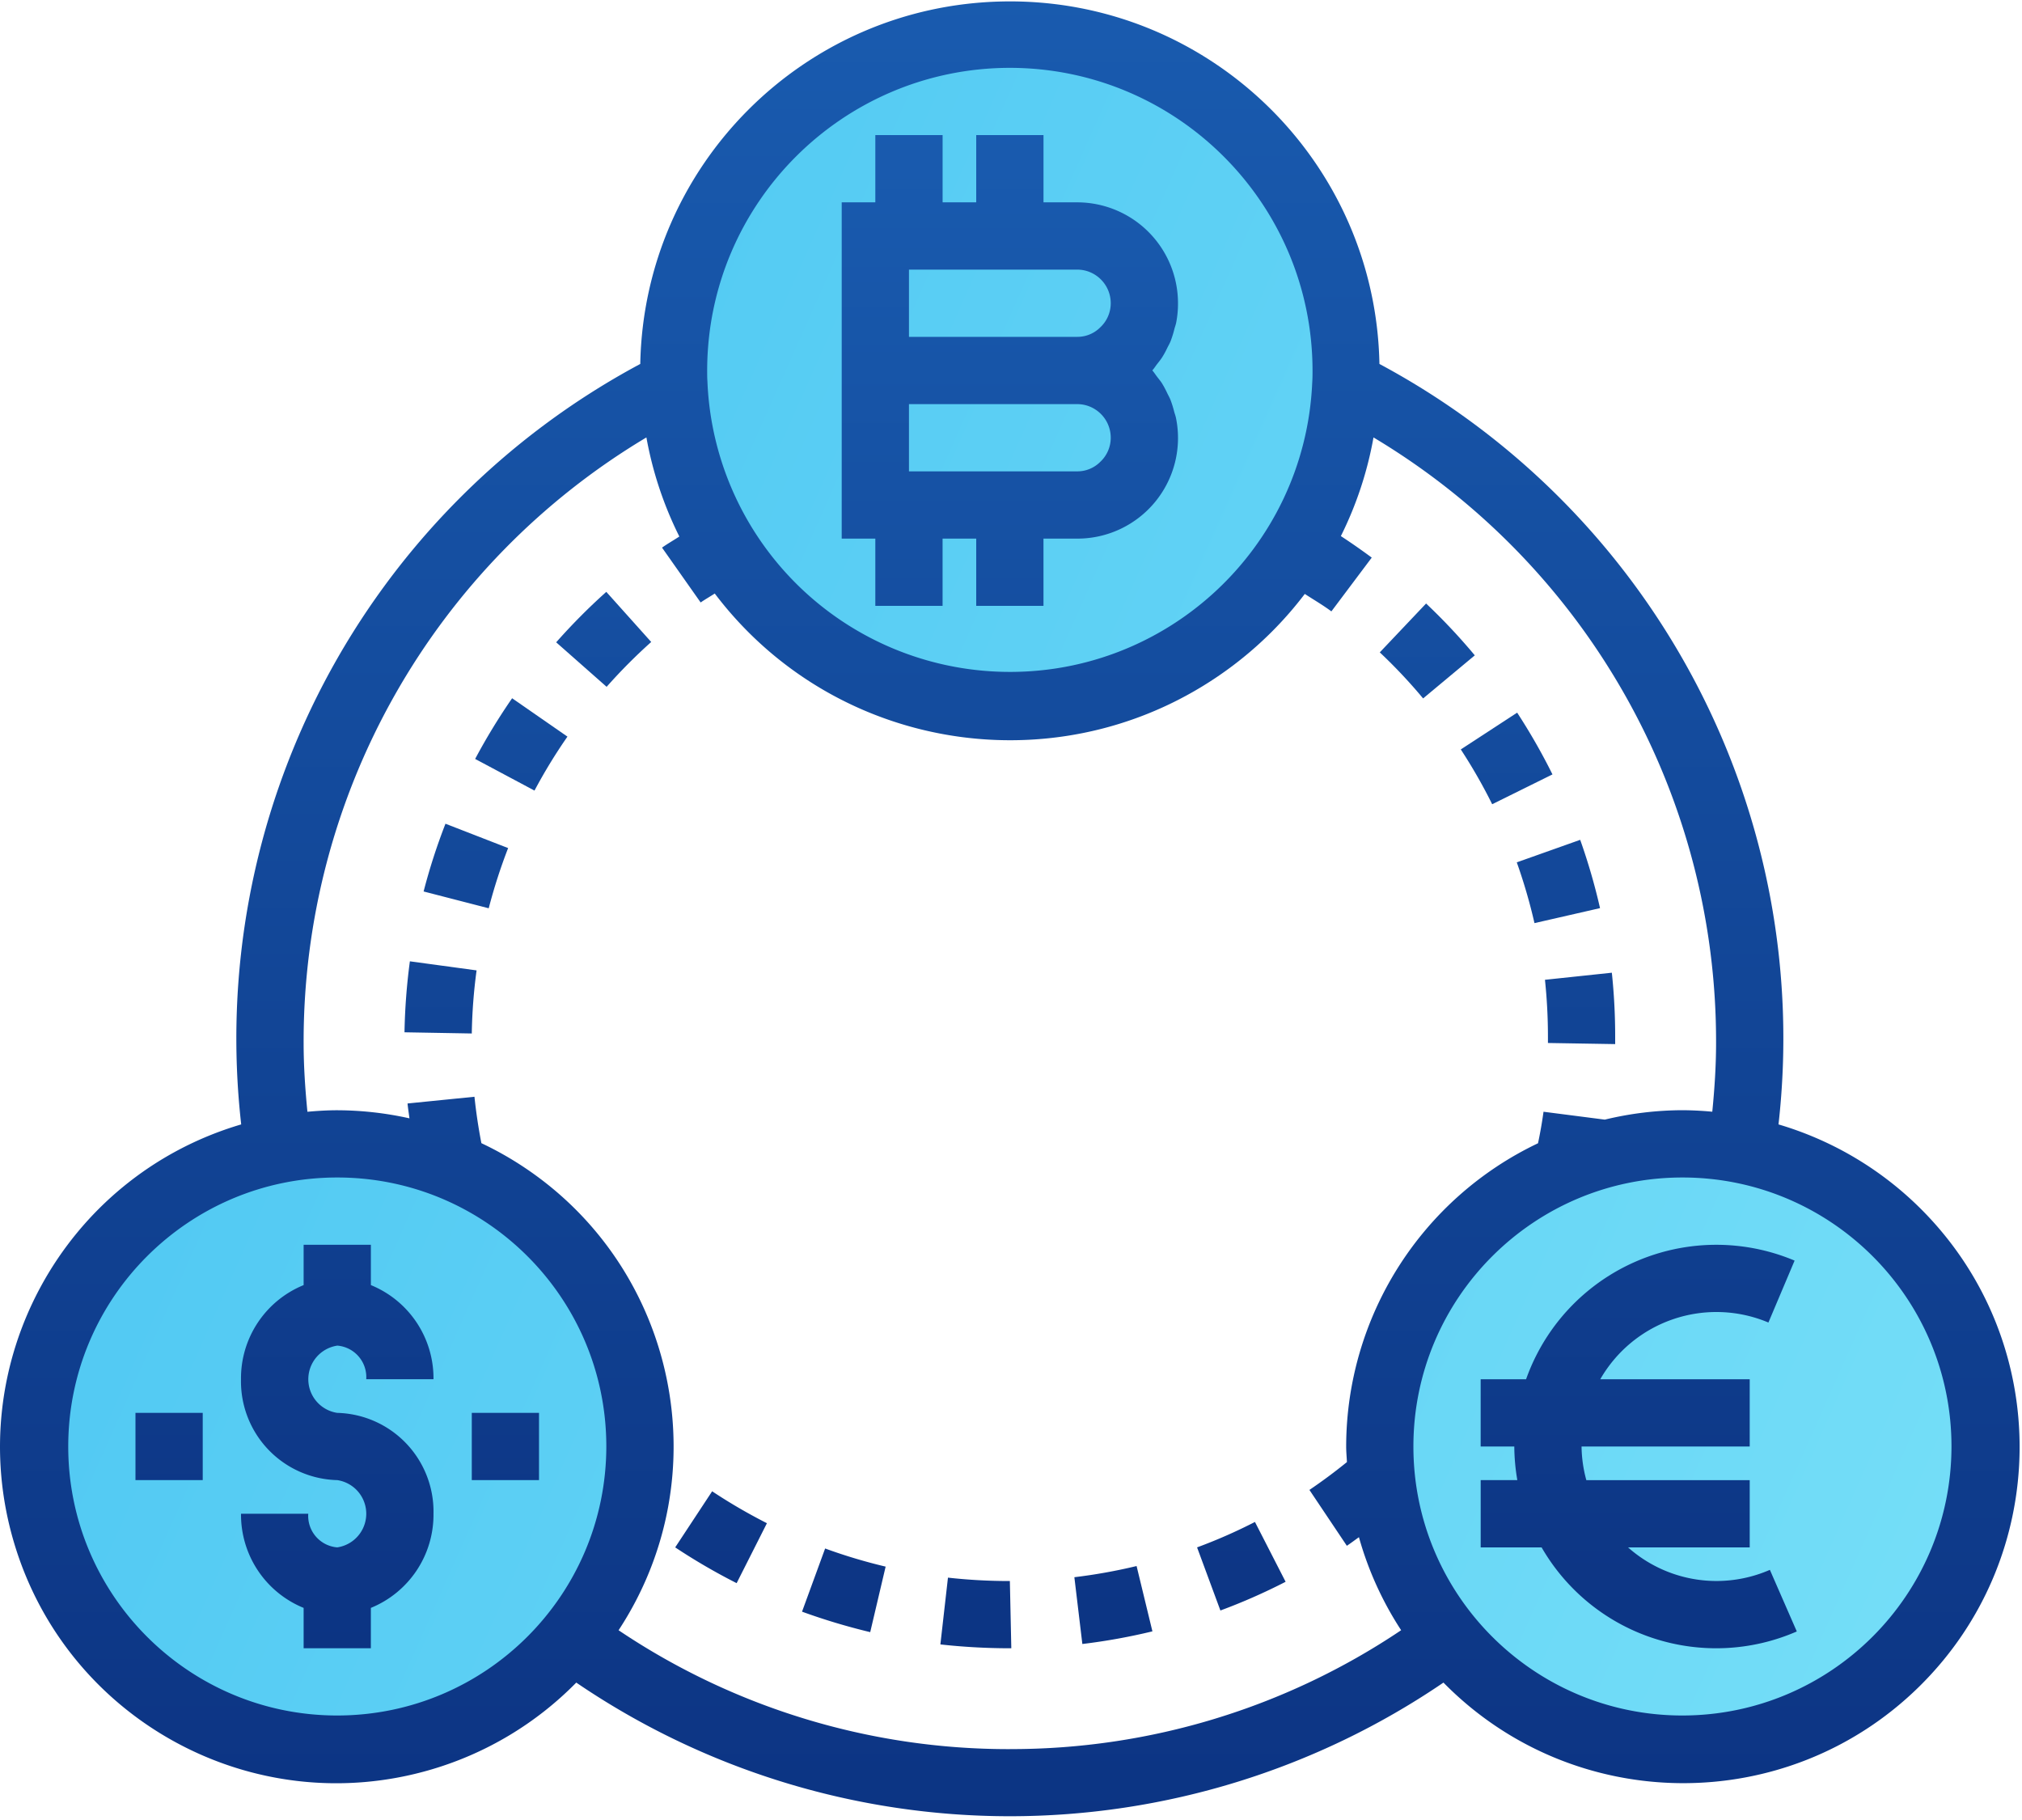 <svg xmlns="http://www.w3.org/2000/svg" width="80" height="72" viewBox="0 0 80 72">
    <defs>
        <linearGradient id="a" x1="134.947%" x2="-5.489%" y1="67.436%" y2="11.095%">
            <stop offset="0%" stop-color="#7DE3F9"/>
            <stop offset="100%" stop-color="#47C3F1"/>
        </linearGradient>
        <linearGradient id="b" x1="50%" x2="50%" y1="-23.35%" y2="100%">
            <stop offset="0%" stop-color="#1C64B9"/>
            <stop offset="100%" stop-color="#0C3483"/>
        </linearGradient>
    </defs>
    <g fill="none" fill-rule="nonzero">
        <g fill="url(#a)" transform="translate(1.33 1.33)">
            <path d="M16.537 44.812c-6.124-2.498-13.113.44-15.612 6.562-2.499 6.122.44 13.11 6.564 15.608 6.123 2.498 13.113-.44 15.612-6.562.586-1.437.887-2.974.887-4.526a11.95 11.95 0 0 0-7.451-11.082zM65.235 43.922c-6.613 0-11.975 5.36-11.975 11.972 0 6.612 5.362 11.972 11.975 11.972 6.614 0 11.975-5.36 11.975-11.972.013-6.6-5.328-11.96-11.93-11.972h-.045zM38.624.023c-7.348 0-13.306 5.956-13.306 13.303 0 .186 0 .359.014.532.328 7.34 6.546 13.023 13.887 12.694 6.881-.308 12.39-5.815 12.697-12.694.014-.173.014-.346.014-.532C51.93 5.979 45.972.023 38.624.023z"/>
        </g>
        <g fill="url(#b)">
            <path d="M70.366 44.482a30.261 30.261 0 0 0-15.789-30.084C54.423 6.324 47.752-.097 39.676.058c-7.86.15-14.194 6.483-14.344 14.34A30.261 30.261 0 0 0 9.543 44.482C2.495 46.562-1.532 53.959.548 61.005c2.08 7.047 9.479 11.073 16.527 8.994 2.17-.64 4.14-1.822 5.725-3.435a30.476 30.476 0 0 0 34.31 0c5.15 5.24 13.574 5.314 18.816.165 5.241-5.15 5.315-13.572.164-18.812a13.307 13.307 0 0 0-5.724-3.435zM39.955 2.684c6.61.007 11.967 5.363 11.975 11.972 0 .15 0 .293-.012.48-.292 6.606-5.884 11.725-12.491 11.433a11.974 11.974 0 0 1-11.438-11.48c-.01-.14-.01-.283-.01-.433.008-6.609 5.365-11.965 11.976-11.972zM13.343 67.866C7.465 67.866 2.7 63.102 2.7 57.224c0-5.877 4.766-10.642 10.644-10.642 5.88 0 10.645 4.765 10.645 10.642-.007 5.875-4.769 10.636-10.645 10.642zm26.612 1.33a27.65 27.65 0 0 1-15.481-4.703c4.02-6.122 2.314-14.343-3.81-18.362a13.267 13.267 0 0 0-1.618-.907 21.14 21.14 0 0 1-.274-1.836l-2.648.266c.019.196.052.4.076.588a13.294 13.294 0 0 0-2.857-.32c-.399 0-.79.025-1.18.06-.089-.906-.15-1.815-.15-2.72a27.826 27.826 0 0 1 13.562-23.957 14.518 14.518 0 0 0 1.303 3.92c-.228.149-.463.282-.685.439l1.528 2.17c.181-.126.373-.233.558-.354 4.885 6.448 14.074 7.717 20.525 2.832a14.649 14.649 0 0 0 2.82-2.816c.352.231.718.441 1.052.691l1.597-2.128c-.4-.295-.805-.579-1.222-.851a14.425 14.425 0 0 0 1.291-3.903A27.826 27.826 0 0 1 67.896 41.26c0 .906-.06 1.815-.15 2.72a13.3 13.3 0 0 0-1.18-.06 13.226 13.226 0 0 0-3.072.373l-2.425-.312a17.26 17.26 0 0 1-.218 1.247 13.302 13.302 0 0 0-7.59 11.995c0 .208.02.411.03.617a21.37 21.37 0 0 1-1.484 1.102l1.481 2.21c.161-.107.318-.227.478-.34a13.264 13.264 0 0 0 1.67 3.68 27.651 27.651 0 0 1-15.481 4.703zm26.61-1.33c-5.878 0-10.644-4.764-10.644-10.642 0-5.877 4.766-10.642 10.645-10.642S77.21 51.347 77.21 57.224c-.006 5.875-4.768 10.636-10.644 10.642z"/>
            <path d="M67.896 62.545a5.273 5.273 0 0 1-3.483-1.33h4.814v-2.66h-6.464a5.244 5.244 0 0 1-.189-1.33h6.653v-2.661h-5.913a5.299 5.299 0 0 1 6.653-2.244l1.036-2.45a7.984 7.984 0 0 0-10.624 4.694h-1.797v2.66h1.331c.003.446.043.891.12 1.33h-1.45v2.661h2.41a7.974 7.974 0 0 0 10.097 3.326l-1.065-2.437a5.3 5.3 0 0 1-2.129.441zM13.343 53.233a1.25 1.25 0 0 1 1.147 1.33h2.661a3.981 3.981 0 0 0-2.477-3.724v-1.596h-2.661v1.596a3.981 3.981 0 0 0-2.478 3.725 3.907 3.907 0 0 0 3.808 3.99 1.345 1.345 0 0 1 0 2.661 1.25 1.25 0 0 1-1.147-1.33h-2.66a3.981 3.981 0 0 0 2.477 3.724v1.597h2.66v-1.597a3.981 3.981 0 0 0 2.478-3.724 3.907 3.907 0 0 0-3.808-3.991 1.345 1.345 0 0 1 0-2.66zM5.36 55.894h2.661v2.66H5.36zM18.666 55.894h2.66v2.66h-2.66zM34.632 23.968h2.661v-2.66h1.331v2.66h2.661v-2.66h1.33a3.98 3.98 0 0 0 3.914-4.767c-.017-.088-.05-.169-.073-.255a4.07 4.07 0 0 0-.147-.47c-.038-.096-.091-.184-.133-.275a4.114 4.114 0 0 0-.207-.385c-.059-.089-.127-.17-.192-.255-.065-.085-.117-.17-.186-.248.072-.078.126-.169.191-.252.066-.084.134-.167.192-.256.08-.126.151-.257.214-.392.046-.09.097-.178.133-.273a4.01 4.01 0 0 0 .145-.47c.022-.085.054-.164.07-.25.049-.253.072-.508.071-.764a3.991 3.991 0 0 0-3.991-3.991h-1.33v-2.66h-2.662v2.66h-1.33v-2.66h-2.662v2.66h-1.33v13.302h1.33v2.66zm8.906-5.703a1.277 1.277 0 0 1-.922.382h-6.653v-2.66h6.653c.735 0 1.33.595 1.33 1.33a1.3 1.3 0 0 1-.408.948zm.408-6.27a1.3 1.3 0 0 1-.408.949 1.277 1.277 0 0 1-.922.382h-6.653v-2.66h6.653c.735 0 1.33.595 1.33 1.33zM58.35 25.926a23.816 23.816 0 0 0-1.927-2.051l-1.832 1.933c.607.572 1.18 1.18 1.714 1.822l2.045-1.704zM59.038 31.816l2.385-1.18a23.993 23.993 0 0 0-1.397-2.443l-2.23 1.455a20.99 20.99 0 0 1 1.242 2.168zM60.711 36.519l2.594-.593a24.052 24.052 0 0 0-.785-2.702l-2.509.891c.28.787.514 1.59.7 2.404zM61.244 41.044v.217l2.66.044v-.266a23.98 23.98 0 0 0-.132-2.558l-2.646.28c.08.759.119 1.52.118 2.283zM16.004 40.838l2.662.047c.014-.835.077-1.668.19-2.496l-2.639-.359a24.22 24.22 0 0 0-.213 2.808zM16.76 35.267l2.576.665c.21-.808.466-1.604.768-2.382l-2.479-.963c-.341.875-.63 1.77-.865 2.68zM18.799 30.024l2.348 1.252c.392-.737.827-1.45 1.304-2.135l-2.189-1.518a24.327 24.327 0 0 0-1.463 2.401zM22.005 25.41l1.996 1.761a21.534 21.534 0 0 1 1.764-1.774l-1.777-1.983c-.7.626-1.361 1.293-1.983 1.996zM31.732 63.758c.883.321 1.784.591 2.698.81l.61-2.592a21.219 21.219 0 0 1-2.394-.717l-.914 2.5zM37.506 62.412l-.3 2.642c.881.098 1.767.148 2.654.152h.152l-.057-2.66a21.854 21.854 0 0 1-2.449-.134zM42.507 62.395l.316 2.642a23.907 23.907 0 0 0 2.772-.5l-.626-2.584a21.51 21.51 0 0 1-2.462.442zM26.714 61.215c.782.519 1.594.991 2.431 1.415l1.198-2.371c-.746-.38-1.47-.8-2.167-1.263l-1.462 2.219zM47.362 61.215l.923 2.497a23.396 23.396 0 0 0 2.58-1.136l-1.213-2.367c-.743.381-1.507.717-2.29 1.006z"/>
        </g>
    </g>
</svg>
